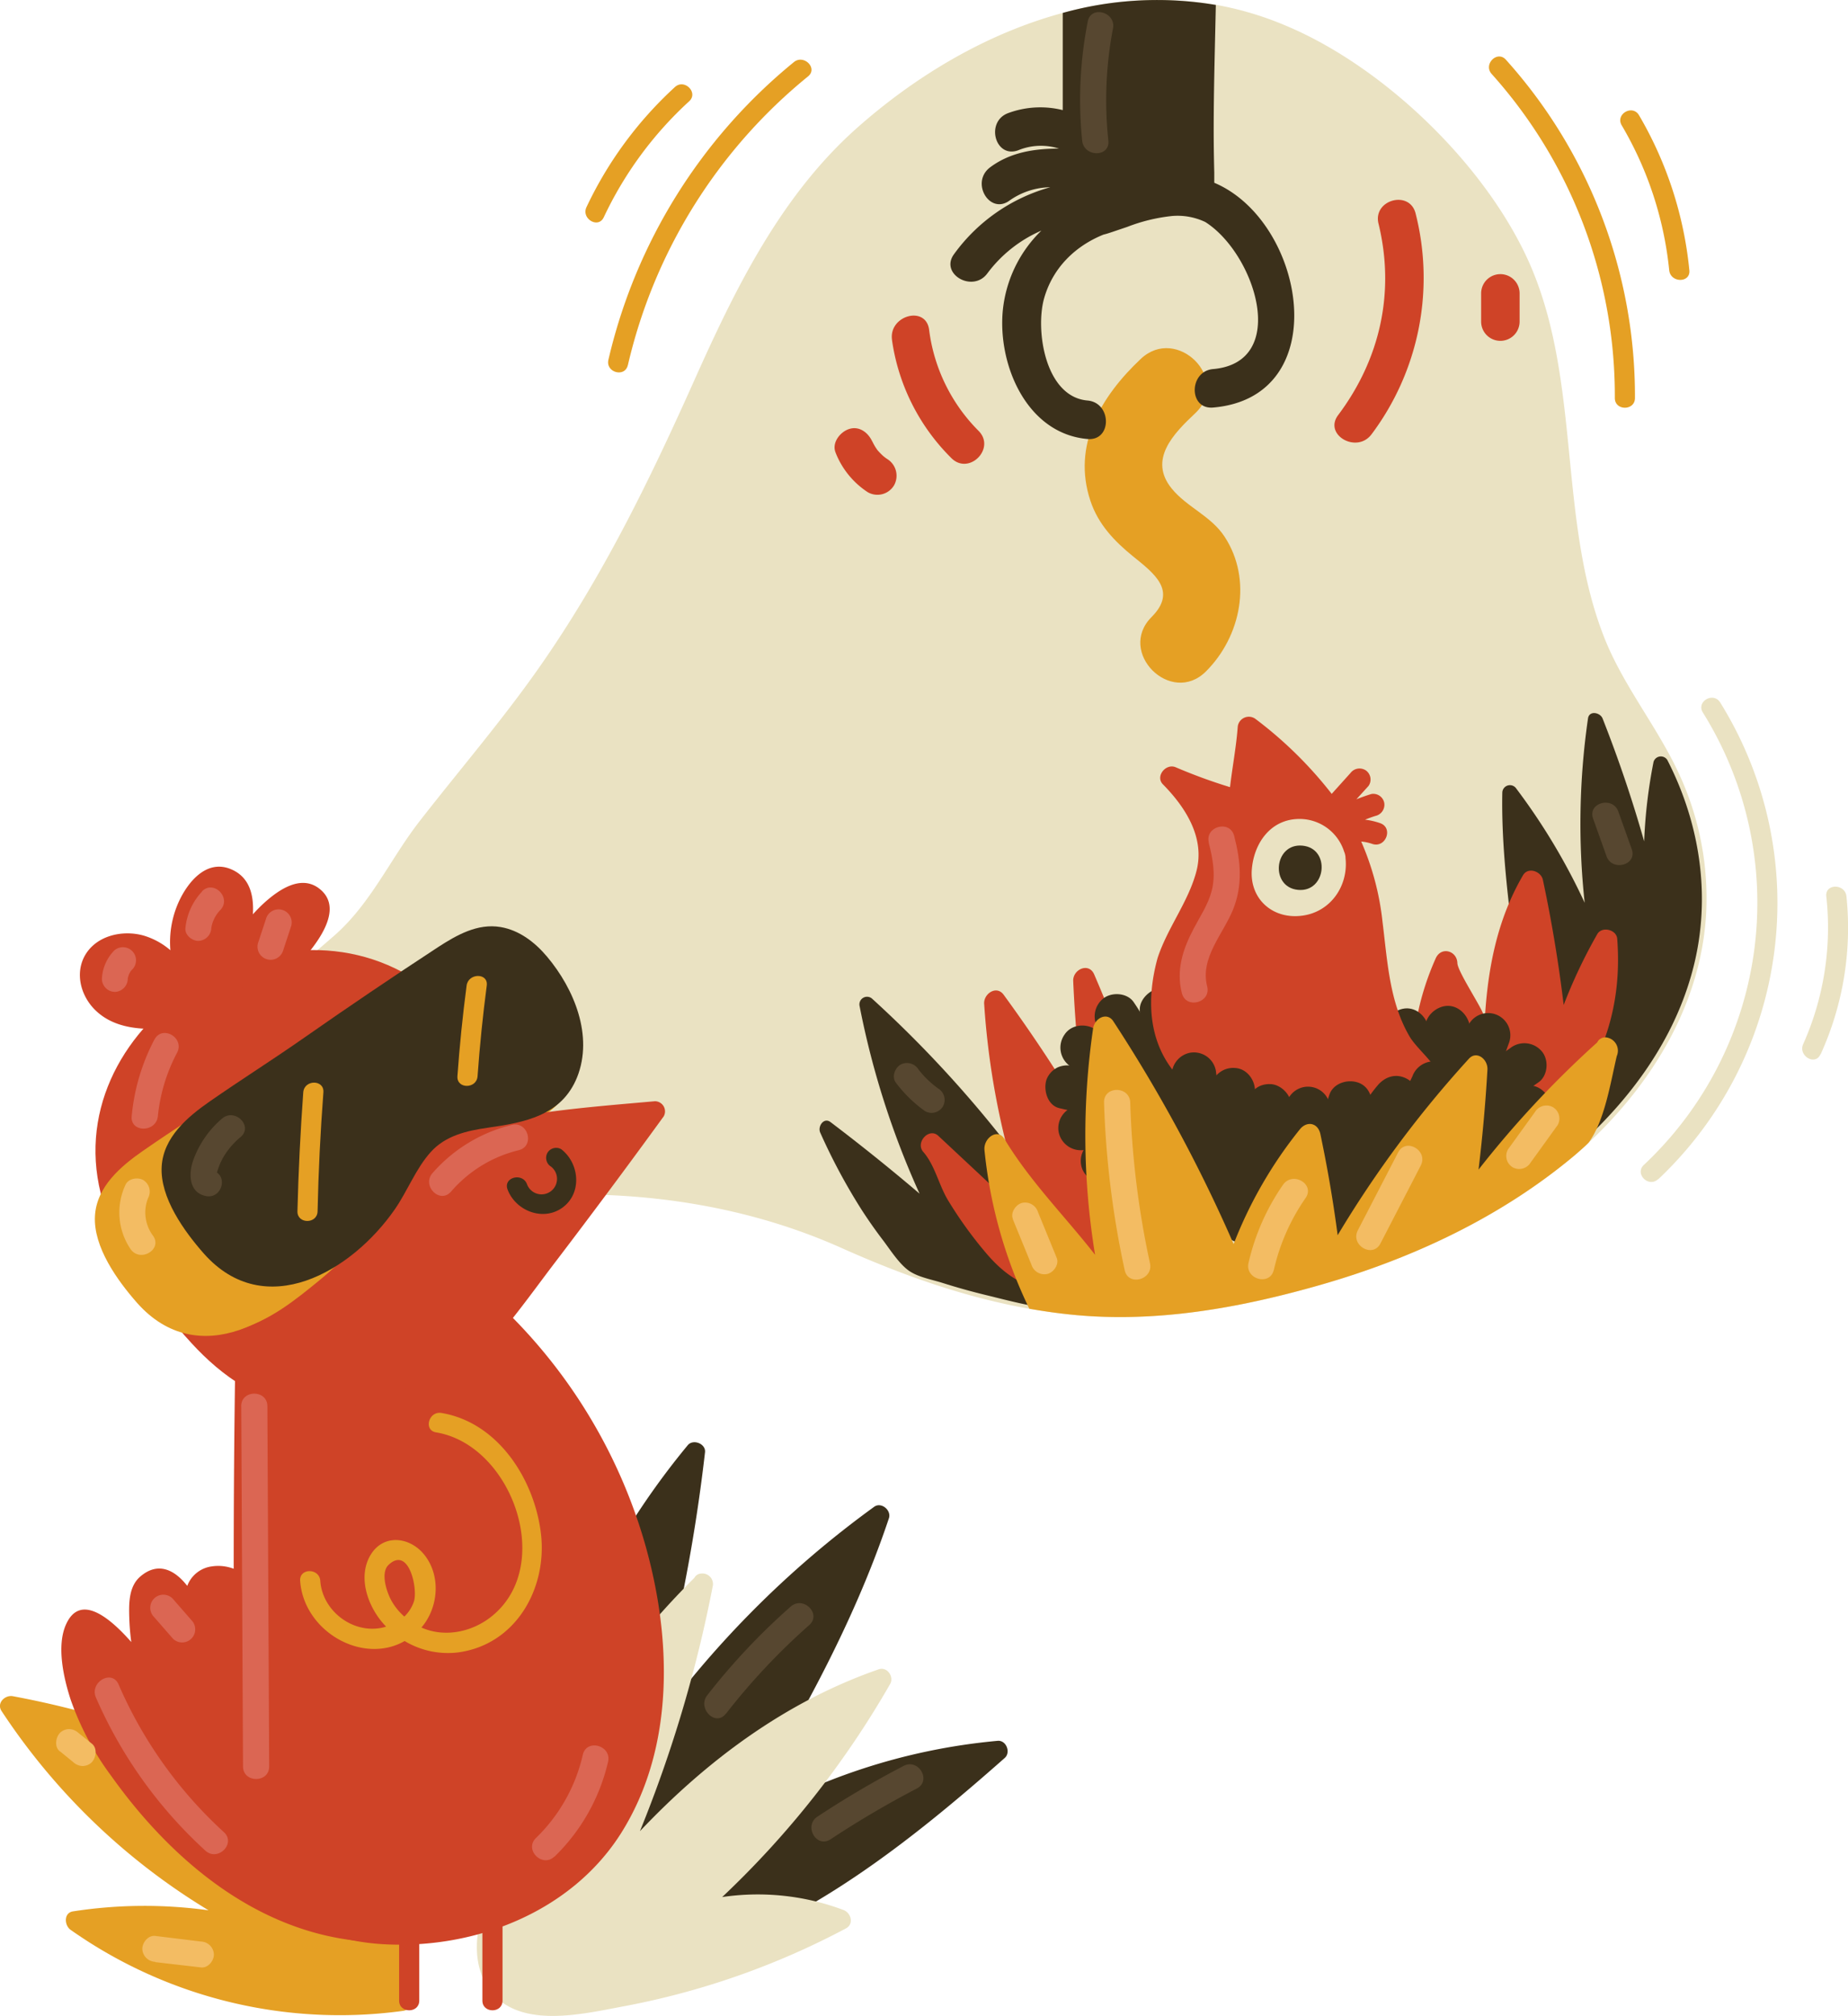 <svg xmlns="http://www.w3.org/2000/svg" viewBox="0 0 428.52 467.25"><title>Uploading + virtual reality technologies</title><g id="Layer_2" data-name="Layer 2"><g id="Layer_1-2" data-name="Layer 1"><path d="M89.81,432.1c-5.58-7.82-16.38-12.72-24.6-17.13A216.63,216.63,0,0,0,3,393.14c-1.85-.35-3.85,1.59-2.64,3.43a150.77,150.77,0,0,0,48,46.19,108.45,108.45,0,0,0-31.44.25c-2.19.34-2,3.25-.56,4.27a108.33,108.33,0,0,0,77.1,18.79c1.82-.24,2-2,1.27-3.29a2.19,2.19,0,0,0,1.8-2.19C96.67,451.22,95.41,439.95,89.81,432.1Z" style="fill:#e5a024;"/><path d="M231.34,403.48a141.88,141.88,0,0,0-61.08,20.2c14-22.91,27.32-46.26,35.87-71.8.61-1.84-1.78-3.84-3.43-2.64a229.26,229.26,0,0,0-52.43,52.93,394.84,394.84,0,0,0,13.21-65.56c.23-2-2.75-3.15-4-1.65a177,177,0,0,0-33.83,64.19,2.14,2.14,0,0,0,1.28,2.66c-3.57,14.11-3.58,30,1.94,43.59,2,4.85,5.19,9.39,10.36,11.1,6.43,2.12,13.71-.22,19.89-2.13,28.28-8.77,52-27.61,73.84-46.9C234.45,406.19,233.35,403.3,231.34,403.48Z" style="fill:#3b301b;"/><path d="M206.39,390.34c1-1.67-.65-4.12-2.64-3.43-21.54,7.47-39.85,21.12-55.36,37.51a303.3,303.3,0,0,0,16.85-56.62,2.45,2.45,0,0,0-2.64-3.09,1.88,1.88,0,0,0-1.59,1c-19.14,19-34.19,42.28-45.19,66.91-3.46,7.74-7.7,18.31-3.47,26.58,6,11.78,22.23,7.68,32.55,5.76a180.43,180.43,0,0,0,51.25-18c1.92-1,1.2-3.61-.56-4.27a56.52,56.52,0,0,0-28.13-3A214.45,214.45,0,0,0,206.39,390.34Z" style="fill:#eae2c2;"/><path d="M395.64,211.58c-1.16,20.92-12.32,39.26-27.28,53.29-1,1-2.06,1.9-3.11,2.82-17.1,14.37-37.67,24-59.05,30.12-18.79,5.38-38.41,8.92-58,6.87-3.21-.33-6.38-.79-9.52-1.34-15.12-2.69-29.48-7.8-43.59-14.11-38.84-17.35-84.67-15.1-124.25-1.82a2.79,2.79,0,0,1-3.13-1.28L46.15,246.06a2.83,2.83,0,0,1,1-3.8c3.13-1.88,9-7.37,12.73-10.52,5.91-4.93,11.85-9.83,17.64-14.9,8.45-7.38,13-17.79,19.78-26.51,9.26-11.9,19.07-23.28,27.75-35.66,14.6-20.84,25.47-43.11,35.83-66.26,9.49-21.23,20-42.81,37.6-58.54C212.31,17.55,228.86,7.73,246.43,3a81.54,81.54,0,0,1,35.48-1.89A75.12,75.12,0,0,1,298.29,6c23.2,9.75,47.42,33.33,57.06,56.63,11.15,27,6.07,58.24,16.62,85.06,4.35,11.1,12.18,20.56,17.21,31.33A68.51,68.51,0,0,1,395.64,211.58Z" style="fill:#eae2c2;"/><path d="M149.46,357.47a123.14,123.14,0,0,0-50-68.08c-1.93-1.28-3.75.81-3.36,2.6l-36.7,9.79c-.54-2.38-4.55-2.18-4.61.61q-1,50.51-.33,101c.17,12.6-.59,26.5,8.49,36.47,6.68,7.33,16.68,10.28,26.32,10.78,21.08,1.08,43.3-7.57,54.8-25.84C156.58,404.89,155.79,379.37,149.46,357.47Z" style="fill:#cf4327;"/><path d="M122.36,259.27c-6.39-12.38-14.29-24-25.87-32.08-34.38-22.39-86,12.67-72,53.21,4,11.66,11.67,21.9,19.92,30.91,7.15,7.81,16.09,14,26.89,15s21.71-3.3,31-8.66,17.86-12.53,22.84-22C131.59,283.23,128.5,271.16,122.36,259.27Z" style="fill:#cf4327;"/><path d="M111.38,233.18c-2.78-3.31-6.41-6.13-10.76-6.87-5.37-.92-10.22,1.87-14.55,4.67q-15.62,10.24-30.94,20.93c-7.26,5.08-14.75,9.8-22,14.84-5.15,3.58-10.72,8.31-11.11,15.06-.42,7.21,5.22,15,9.77,20.17,14.19,16,34.33,4.15,44.31-10.28,2.93-4.24,4.81-9.31,8.25-13.18s8.36-5,13.41-5.72c8.49-1.22,17-2.79,20.59-11.68C122.16,251.54,117.66,240.64,111.38,233.18Z" style="fill:#e5a024;"/><path d="M108.59,267a18.09,18.09,0,0,0,5-2c1.41-.92,2.52-2.25,3.95-3.17a93.38,93.38,0,0,0,8.15-5.92c1.82-1.47,3.67-3.11,4.39-5.34,1.1-3.39-1-7.36-4.31-8.72a9.33,9.33,0,0,0-9.84,2.22" style="fill:#e5a024;"/><path d="M109.21,269.29c5.55-1.59,9.75-5.31,14.33-8.71,3.75-2.79,8.64-6,9.12-11.07a9.94,9.94,0,0,0-5.72-9.59c-4.4-2.06-9.2-.4-12.67,2.59-2.28,2,1,5.26,3.3,3.3,3-2.55,8.37-3.27,10,1.2,1.52,4.11-3,6.94-5.74,9-4.18,3.17-8.84,7.29-13.88,8.74-2.88.83-1.66,5.34,1.24,4.5Z" style="fill:#e5a024;"/><path d="M54.4,306c7.28-1.71,14.24-7.78,19.91-12.43a28,28,0,0,0,6.5-7.08,13.39,13.39,0,0,0,1.92-9.25" style="fill:#e5a024;"/><path d="M55,308.22c7.44-2,13.46-6.87,19.31-11.68,6.06-5,11.72-10.87,10.74-19.32-.34-3-5-3-4.67,0,.9,7.78-5.07,12.51-10.49,16.93-4.87,4-10,7.89-16.13,9.56-2.9.79-1.67,5.3,1.24,4.5Z" style="fill:#e5a024;"/><path d="M151.86,255.24c-16,1.42-32.18,2.56-47.61,7.29a1.9,1.9,0,0,0-1.77-.08c-8.8,3.52-11.7,13.22-10.21,22,1,5.72,3.41,11.23,6,16.39,1.91,3.83,4.76,9.45,8.85,11.44,3.66,1.78,6.61-.54,8.91-3.26,4.45-5.26,8.5-10.95,12.68-16.43q12.79-16.77,25.19-33.84A2.35,2.35,0,0,0,151.86,255.24Z" style="fill:#cf4327;"/><path d="M126.86,221.74c-2.78-3.31-6.41-6.13-10.76-6.87-5.37-.92-10.22,1.87-14.55,4.67Q85.92,229.77,70.6,240.47c-7.26,5.08-14.75,9.8-22,14.84-5.15,3.58-10.72,8.31-11.11,15.06-.42,7.21,5.22,15,9.77,20.17,14.19,16,34.33,4.15,44.31-10.28,2.93-4.24,4.81-9.31,8.25-13.18s8.36-5,13.41-5.72c8.49-1.22,17-2.79,20.59-11.68C137.64,240.1,133.14,229.2,126.86,221.74Z" style="fill:#3b301b;"/><path d="M108.2,228.43q-1.38,10.47-2.13,21c-.21,3,4.46,3,4.67,0q.75-10.53,2.13-21c.39-3-4.28-2.94-4.67,0Z" style="fill:#e5a024;"/><path d="M70.32,253.18q-1,13.76-1.35,27.56c-.07,3,4.61,3,4.67,0q.3-13.8,1.35-27.56c.23-3-4.44-3-4.67,0Z" style="fill:#e5a024;"/><path d="M117.7,275.7c1.89,5,8.34,7.49,12.83,4.12s3.82-10.23-.39-13.46a2.35,2.35,0,0,0-3.2.84,2.39,2.39,0,0,0,.84,3.2,3.59,3.59,0,1,1-5.58,4.06c-1.06-2.78-5.57-1.58-4.5,1.24Z" style="fill:#3b301b;"/><path d="M74,205.93c-4.31-3.3-9.51.41-12.8,3.39-.91.83-1.75,1.7-2.56,2.59.28-4.61-.85-8.69-5.1-10.46-5.67-2.36-10,3-12.09,7.57a22.66,22.66,0,0,0-1.94,11.22,16.92,16.92,0,0,0-6.08-3.36c-5.09-1.49-11.51,0-14,5.08-2.06,4.28-.41,9.39,3,12.48,5.17,4.72,13,4.36,19.49,3.49,1.75-.24,2-1.9,1.35-3.14l18.61-8.43a2.36,2.36,0,0,0,3.74.71C69.77,223.12,81.49,211.67,74,205.93Z" style="fill:#cf4327;"/><path d="M83.84,445.21l-.29,0-3.2-26.24a2.28,2.28,0,0,0,1.74-3.43A166,166,0,0,1,70.29,392c-2.77-6.9-4.17-14.84-8-21.24-2.66-4.45-7.57-8.52-13.09-7.72a7.06,7.06,0,0,0-5.78,4.53c-2.76-3.56-6.68-5.82-10.93-2.13-2.7,2.35-2.61,6.39-2.51,9.66.06,1.84.22,3.67.46,5.48-5.2-5.91-11.9-11.23-15.12-4.1-2.27,5-.55,12.51,1.08,17.5a66.23,66.23,0,0,0,9.3,17.51c13.79,19.4,33.6,36.23,58.13,38.44C86.83,450.16,86.81,445.48,83.84,445.21Z" style="fill:#cf4327;"/><path d="M125.44,355.49c-1.47-12.5-9.88-25.8-23.08-28-2.94-.48-4.21,4-1.24,4.5,17.45,2.86,27.6,30.65,13,42.55-4.58,3.74-11,5.08-16.4,2.68,4-4.64,4.59-12.13.56-17-3.31-4-9.25-4.72-12.24,0-3.2,5.08-.83,11.88,2.77,16,.23.27.47.53.72.78l-.39.13c-7,1.86-14.37-3.59-14.87-10.73-.21-3-4.88-3-4.67,0,.82,11.66,14.41,19.55,24.23,13.95A19.53,19.53,0,0,0,106.14,383C119.62,381.24,126.92,368.15,125.44,355.49ZM90.69,370.86c-.95-1.76-2.57-6.32-.57-8.18,4.73-4.42,6.79,5.61,5.87,8.47a8.67,8.67,0,0,1-2.23,3.53A14,14,0,0,1,90.69,370.86Z" style="fill:#e5a024;"/><path d="M386.63,176.16a1.77,1.77,0,0,0-3.2.42A118.58,118.58,0,0,0,381.25,195q-4.11-14.46-9.64-28.48c-.55-1.39-3.1-1.92-3.38,0a170.39,170.39,0,0,0-.77,42.72,145.31,145.31,0,0,0-15.84-26.44,1.77,1.77,0,0,0-3.26.88c-.25,12.54,1.4,25.36,3,37.77,1.88,14.9,3.75,31.09,10.3,44.8v0l.13.29a1.47,1.47,0,0,0,2,.74,1.81,1.81,0,0,0,.73-.39c12.54-10.87,23-24.6,27.61-40.71C397,209.38,394.59,191.67,386.63,176.16Z" style="fill:#3b301b;"/><path d="M233.52,265.23a270.74,270.74,0,0,0-31.26-33.73,1.77,1.77,0,0,0-2.93,1.7,195.78,195.78,0,0,0,13.9,43.46q-10.09-8.59-20.65-16.59c-1.56-1.18-3,1-2.4,2.4a137.65,137.65,0,0,0,9.66,18q2.29,3.54,4.84,6.89c1.73,2.26,3.9,5.75,6.3,7.31,2.1,1.37,5.12,1.91,7.48,2.65q5,1.59,10.19,2.85c6.18,1.51,13.15,3.43,19.57,3.43a1.82,1.82,0,0,0,.53-.08l.14,0,.07,0a1.54,1.54,0,0,0,.94-1.13C253.22,288.72,241.23,275.25,233.52,265.23Z" style="fill:#3b301b;"/><path d="M375,217.56c-.17-2.12-3.55-2.93-4.62-1.05a119.8,119.8,0,0,0-7.79,16.42q-1.75-14.6-4.82-29c-.42-2-3.45-3.08-4.62-1.05-6,10.27-8.12,21.51-8.83,33-.22-.51-.43-1-.66-1.51-1.31-2.73-5.67-9.42-5.72-11.15-.08-2.84-3.7-3.93-5-1.15a62.75,62.75,0,0,0-5.48,28c.33,9.14,5.12,16.21,12.48,21.42a2.57,2.57,0,0,0,2.59.24,71.12,71.12,0,0,0,20.53-15.51C372.43,245.21,376.12,231.86,375,217.56Z" style="fill:#cf4327;"/><path d="M273,280.22a443.35,443.35,0,0,0-19.27-54.36c-1.25-2.91-5-1.16-4.87,1.53A309.1,309.1,0,0,0,252,259.82q-8.91-15.09-19.27-29.26c-1.67-2.29-4.67-.22-4.52,2.09a181.39,181.39,0,0,0,10.64,50.47l-21.28-19.87c-2.15-2-5.38,1.57-3.48,3.73,2.7,3.08,3.6,7.65,5.71,11.16a94.57,94.57,0,0,0,8.75,12.17c5.12,6.06,10.68,9.38,18.79,8.64,2.16-.2,2.5-2.44,1.57-3.88l19.55-13C270,284,273.85,283,273,280.22Z" style="fill:#cf4327;"/><path d="M342.25,243.52l-1.5-6.11c-.64-2.61-3.13-4.8-6-4.17-2.58.57-4.86,3.17-4.17,6l1.5,6.11c.64,2.61,3.13,4.8,6,4.17,2.58-.57,4.86-3.17,4.17-6Z" style="fill:#3b301b;"/><path d="M332.74,244.1l-1.5-6.11c-.64-2.61-3.13-4.8-6-4.17-2.58.57-4.86,3.17-4.17,6l1.5,6.11c.64,2.61,3.13,4.8,6,4.17,2.58-.57,4.86-3.17,4.17-6Z" style="fill:#3b301b;"/><path d="M275.8,239.13a35.77,35.77,0,0,0-1.21-5.87,5.62,5.62,0,0,0-2.07-3.28,5.25,5.25,0,0,0-3.9-.89c-2.47.55-5,3.2-4.17,6a35.77,35.77,0,0,1,1.21,5.87,5.18,5.18,0,0,0,6,4.17,5.27,5.27,0,0,0,4.17-6Z" style="fill:#3b301b;"/><path d="M345.63,243.86c-8.53-3.4-18.72,1.38-27.27,2.43-9.94,1.22-20.19.72-29.71-2.49-12.33-4.15-29-10.68-36.68,3.77a2.73,2.73,0,0,0-.34.64,2.58,2.58,0,0,0-.23.72c-6.29,19.14,21.34,28.27,35.16,31.08a89.23,89.23,0,0,0,29.39.63c7.41-.94,15-2.14,21.86-5.23,6.26-2.81,12-7.53,14.41-14.11S352.61,246.64,345.63,243.86Z" style="fill:#3b301b;"/><path d="M347.06,249.64,349.8,242a5.15,5.15,0,1,0-9.62-3.65L337.44,246a5.15,5.15,0,1,0,9.62,3.65Z" style="fill:#3b301b;"/><path d="M349.92,255.64l6.85-4.8c2.21-1.55,2.44-5.29.68-7.24a5.28,5.28,0,0,0-7.24-.68l-6.85,4.8c-2.21,1.55-2.44,5.29-.68,7.24a5.28,5.28,0,0,0,7.24.68Z" style="fill:#3b301b;"/><path d="M347.12,262.61a31,31,0,0,0,8.32-.75c2.61-.62,4.8-3.14,4.17-6-.58-2.59-3.16-4.84-6-4.17a26,26,0,0,1-3.2.57,10.47,10.47,0,0,0-1.05.1q.53,0-.31,0l-1,0c-2.68-.1-5.46,1.75-5.6,4.64-.13,2.65,1.76,5.5,4.64,5.6Z" style="fill:#3b301b;"/><path d="M342.78,268.52a31.32,31.32,0,0,0,6,3.48,5.18,5.18,0,0,0,6.64-3,5.27,5.27,0,0,0-3-6.64c-.3-.14-1.07-.34-1.27-.6q1,.54.25.13l-.45-.27a25.32,25.32,0,0,1-2.18-1.48,5.15,5.15,0,0,0-6,8.36Z" style="fill:#3b301b;"/><path d="M335.3,273a43.32,43.32,0,0,0,3.46,4.91,5.15,5.15,0,0,0,7.93-6.56,34.11,34.11,0,0,1-2.62-3.57l.7,1.11-.14-.22a5.66,5.66,0,0,0-2.84-2.64,5.26,5.26,0,0,0-4,.15,5.19,5.19,0,0,0-2.64,2.84,5,5,0,0,0,.15,4Z" style="fill:#3b301b;"/><path d="M327,276.63l1.59,4.09a5.18,5.18,0,0,0,6.84,2.5,5.27,5.27,0,0,0,2.5-6.84l-1.59-4.09a5.18,5.18,0,0,0-6.84-2.5,5.27,5.27,0,0,0-2.5,6.84Z" style="fill:#3b301b;"/><path d="M318.7,277.59l.38,4.71a5.17,5.17,0,0,0,2.07,3.28,5.15,5.15,0,0,0,8.07-5.08l-.38-4.71a5.17,5.17,0,0,0-2.07-3.28,5.15,5.15,0,0,0-8.07,5.08Z" style="fill:#3b301b;"/><path d="M310.34,278.38l.07,4.69a5.59,5.59,0,0,0,1.16,3.76,5.23,5.23,0,0,0,3.48,1.84c2.53.12,5.65-1.76,5.6-4.64l-.07-4.69a5.59,5.59,0,0,0-1.16-3.76,5.23,5.23,0,0,0-3.48-1.84c-2.53-.12-5.65,1.76-5.6,4.64Z" style="fill:#3b301b;"/><path d="M303,278.42l-1.08,6.06c-.47,2.66,2,5.48,4.64,5.6a5.28,5.28,0,0,0,5.6-4.64l1.08-6.06c.47-2.66-2-5.48-4.64-5.6a5.28,5.28,0,0,0-5.6,4.64Z" style="fill:#3b301b;"/><path d="M294.21,279.19l-1.85,4a5.18,5.18,0,0,0,3,6.64,5.27,5.27,0,0,0,6.64-3l1.85-4a5.18,5.18,0,0,0-3-6.64,5.27,5.27,0,0,0-6.64,3Z" style="fill:#3b301b;"/><path d="M288.28,274.71,284.07,280a5.18,5.18,0,0,0,1.18,7.18,5.26,5.26,0,0,0,7.18-1.18l4.21-5.26a5.18,5.18,0,0,0-1.18-7.18,5.26,5.26,0,0,0-7.18,1.18Z" style="fill:#3b301b;"/><path d="M279.44,273.58l-4.38,4.78a5.16,5.16,0,0,0-.89,3.9,5.25,5.25,0,0,0,2.07,3.28,5.19,5.19,0,0,0,3.9.89,6,6,0,0,0,3.28-2.07l4.38-4.78a5.16,5.16,0,0,0,.89-3.9,5.25,5.25,0,0,0-2.07-3.28,5.19,5.19,0,0,0-3.9-.89,6,6,0,0,0-3.28,2.07Z" style="fill:#3b301b;"/><path d="M271.95,270.37a24.06,24.06,0,0,0-4.73,5,5.15,5.15,0,1,0,8.36,6c.25-.36.52-.72.79-1.07s1.3-1.31.17-.26c.65-.61,1.27-1.23,2-1.78a5.19,5.19,0,0,0,.68-7.24,5.25,5.25,0,0,0-7.24-.68Z" style="fill:#3b301b;"/><path d="M265.54,266.72c-.47.39-1,.77-1.44,1.13l-.75.54c-.1.07-1.11.76-.59.41s-.34.2-.42.25l-.8.46c-.6.33-1.22.65-1.83.95a5.15,5.15,0,1,0,4.34,9.33,41.23,41.23,0,0,0,8.05-5.14,5.15,5.15,0,1,0-6.56-7.93Z" style="fill:#3b301b;"/><path d="M260.26,261.56l-6.68,2.83a5.19,5.19,0,0,0-2.5,6.84,5.26,5.26,0,0,0,6.84,2.5l6.68-2.83a5.19,5.19,0,0,0,2.5-6.84,5.26,5.26,0,0,0-6.84-2.5Z" style="fill:#3b301b;"/><path d="M255.9,255.47l-6.25.89a5.19,5.19,0,0,0-4.17,6,5.25,5.25,0,0,0,6,4.17l6.25-.89a5.19,5.19,0,0,0,4.17-6,5.25,5.25,0,0,0-6-4.17Z" style="fill:#3b301b;"/><path d="M253.53,248c-.86-.13-1.72-.28-2.58-.44l-1.28-.26c-.27-.06-1.55-.36-.36-.08a5.67,5.67,0,0,0-4,.15,5.24,5.24,0,0,0-2.64,2.84c-.78,2.36.19,6,3,6.64,2.29.54,4.58,1,6.91,1.4a5.18,5.18,0,0,0,5.6-4.64,5.26,5.26,0,0,0-4.64-5.6Z" style="fill:#3b301b;"/><path d="M257.82,240.8a10.18,10.18,0,0,1-1.37-.68l.5.27-.66-.37c-.77-.44-1.52-.92-2.26-1.41-2.24-1.49-5.62-1.2-7.18,1.18A5.23,5.23,0,0,0,248,247a50.27,50.27,0,0,0,6.14,3.46c2.43,1.17,5.82-.5,6.64-3a5.28,5.28,0,0,0-3-6.64Z" style="fill:#3b301b;"/><path d="M326.9,240.3c-4.74-8-5.19-17.68-6.32-26.67a63,63,0,0,0-4.94-18.58,10.48,10.48,0,0,1,2.54.54c3.13,1.09,5-3.72,1.83-4.81a16.57,16.57,0,0,0-3.48-.8c.78-.31,1.58-.61,2.38-.86a2.66,2.66,0,0,0,2.08-3,2.59,2.59,0,0,0-3-2.09c-1.18.36-2.32.78-3.46,1.22l2.8-3.08a2.59,2.59,0,0,0-.59-3.59,2.63,2.63,0,0,0-3.59.59L308.8,184a94,94,0,0,0-17.73-17.41,2.59,2.59,0,0,0-4.06,1.85c-.35,4.71-1.25,9.36-1.79,14a124.65,124.65,0,0,1-12.65-4.63c-2.28-.91-4.74,2.17-2.89,4,5.18,5.26,9.74,12.29,7.78,20-1.83,7.17-6.79,13.26-9.06,20.32-2.73,10-2.12,20.61,5.63,28.23,7.13,7,17.66,9.79,27.39,10.41a69,69,0,0,0,16-.86c4.52-.78,10.51-1.84,14.3-4.61C338.63,250.38,329.46,244.62,326.9,240.3Z" style="fill:#cf4327;"/><path d="M266.52,238.61a43.08,43.08,0,0,0-3.64-6.34c-1.52-2.24-5.31-2.42-7.24-.68a5.29,5.29,0,0,0-.68,7.24l.39.59q.45.7-.14-.22a5.2,5.2,0,0,1,.71,1.22c.46.82.87,1.67,1.27,2.53a5.15,5.15,0,1,0,9.33-4.34Z" style="fill:#3b301b;"/><path d="M271.77,250a64.11,64.11,0,0,0,1.5,8c.66,2.6,3.11,4.81,6,4.17,2.56-.57,4.88-3.17,4.17-6a64.11,64.11,0,0,1-1.5-8,5.18,5.18,0,0,0-6-4.17,5.26,5.26,0,0,0-4.17,6Z" style="fill:#3b301b;"/><path d="M280.76,252.17l-.42,7.11c-.16,2.68,1.8,5.46,4.64,5.6a5.22,5.22,0,0,0,5.6-4.64l.42-7.11c.16-2.68-1.8-5.46-4.64-5.6a5.22,5.22,0,0,0-5.6,4.64Z" style="fill:#3b301b;"/><path d="M289.08,255.91l-1.31,6c-.57,2.64,2.09,5.48,4.64,5.6,3.06.15,5-1.81,5.6-4.64l1.31-6c.57-2.64-2.09-5.48-4.64-5.6-3.06-.15-5,1.81-5.6,4.64Z" style="fill:#3b301b;"/><path d="M298.41,255.41l-2.91,7.37a5.15,5.15,0,1,0,9.62,3.65l2.91-7.37a5.15,5.15,0,1,0-9.62-3.65Z" style="fill:#3b301b;"/><path d="M308.2,253.87a24.31,24.31,0,0,1-1.19,3.21c0,.06-.75,1.42-.26.57-.32.57-.67,1.12-1,1.66a5.15,5.15,0,0,0,8.36,6,28.91,28.91,0,0,0,3.74-7.78c.77-2.57-.21-5.73-3-6.64-2.49-.82-5.82.23-6.64,3Z" style="fill:#3b301b;"/><path d="M319.53,251.48a30.91,30.91,0,0,0-4.65,7.21c-1.17,2.43.5,5.82,3,6.64a5.28,5.28,0,0,0,6.64-3q.19-.41.4-.82-.41.76,0,0c.29-.45.55-.9.85-1.34a26.37,26.37,0,0,1,2.1-2.68c1.79-2,1-5.77-1.18-7.18-2.53-1.66-5.27-1-7.18,1.18Z" style="fill:#3b301b;"/><path d="M327.6,249.28c-.26.56-.53,1.12-.8,1.67-.1.2-.73,1.4-.23.46-.51.95-1.06,1.88-1.63,2.8-1.41,2.29-1.26,5.59,1.18,7.18,2.2,1.44,5.68,1.27,7.18-1.18a71.73,71.73,0,0,0,3.92-7.28,5.18,5.18,0,0,0-3-6.64,5.28,5.28,0,0,0-6.64,3Z" style="fill:#3b301b;"/><path d="M312,198.86a2.61,2.61,0,0,0-.09-.75,2.7,2.7,0,0,0-.22-.69,10.85,10.85,0,0,0-11.11-7.58c-6.17.4-9.77,5.72-10.29,11.51-.64,7,4.89,11.9,11.88,10.85C308.7,211.23,312.7,205.17,312,198.86Z" style="fill:#eae2c2;"/><path d="M302,196c-6.59-.62-7.57,9.63-1,10.25S308.6,196.59,302,196Z" style="fill:#3b301b;"/><path d="M374.9,244.78c-1.49,6.33-2.81,15-6.54,20.08-1,1-2.06,1.9-3.11,2.82-17.1,14.37-37.67,24-59.05,30.12-18.79,5.38-38.41,8.92-58,6.87-3.21-.33-6.38-.79-9.52-1.34a109.21,109.21,0,0,1-10.4-36.8c-.24-2.76,3.07-5.15,4.65-2.52,6,9.92,14,17.86,21,26.82a171,171,0,0,1-.46-52.43c.36-2.46,3.24-3.9,4.68-1.71a348.78,348.78,0,0,1,27.91,51.65,99.94,99.94,0,0,1,15.39-26.63c1.59-1.94,4.17-1.52,4.73,1.17q2.45,11.61,4,23.41a254.57,254.57,0,0,1,30.45-40.92c1.77-1.93,4.42.11,4.28,2.56-.44,7.74-1.14,15.46-2.06,23.16a233,233,0,0,1,27.52-29.49,2.06,2.06,0,0,1,2.38-1.1A3.11,3.11,0,0,1,374.9,244.78Z" style="fill:#e5a024;"/><path d="M264.53,83.18c-9.21,8.67-16,20-11.67,32.93,1.79,5.39,5.54,9.33,9.84,12.81,4.87,3.95,10.41,8,4.34,14.08-8.13,8.12,4.48,20.73,12.61,12.61s10.8-21.27,4.33-31.19c-3.17-4.86-8.72-6.83-12.26-11.16-5.5-6.72.36-12.71,5.42-17.47,8.38-7.88-4.25-20.47-12.61-12.61Z" style="fill:#e5a024;"/><path d="M281.57,42.36c0-.81,0-1.61,0-2.39q-.18-6.77-.12-13.57c.06-8.41.31-16.84.48-25.25A81.54,81.54,0,0,0,246.43,3c0,6.41,0,14.78,0,22.52a21.5,21.5,0,0,0-12.67.7c-5.33,2-3,10.61,2.37,8.6a13.83,13.83,0,0,1,9.42-.38c-5.65,0-11.26.84-15.94,4.33s-.11,11.13,4.5,7.7a16.78,16.78,0,0,1,9.42-3.07,41.06,41.06,0,0,0-22.29,15.48c-3.42,4.61,4.32,9.07,7.7,4.5a30.94,30.94,0,0,1,12.54-9.93A29.92,29.92,0,0,0,232.53,72c-1.19,12.69,5.63,28.52,19.64,29.75,5.72.5,5.68-8.42,0-8.92-9.84-.86-12.12-16.32-10.07-23.64,2-7.1,7.21-12.17,13.8-14.82.62-.14,1.24-.35,1.85-.55l3.64-1.23a40.28,40.28,0,0,1,10.44-2.53,15,15,0,0,1,7.66,1.4c11.58,7.34,19.63,32.51,1.82,34.08-5.67.5-5.72,9.42,0,8.92C309.68,92,302.78,51.32,281.57,42.36Z" style="fill:#3b301b;"/><path d="M318,100.71A60.48,60.48,0,0,0,328.26,49.5c-1.36-5.57-10-3.21-8.6,2.37,3.86,15.83.39,31.35-9.36,44.33-3.45,4.59,4.29,9,7.7,4.5Z" style="fill:#cf4327;"/><path d="M352.37,74.58V68a4.46,4.46,0,0,0-8.92,0v6.54a4.46,4.46,0,0,0,8.92,0Z" style="fill:#cf4327;"/><path d="M206.83,78.75a48,48,0,0,0,13.78,27.43c4.06,4.07,10.36-2.23,6.31-6.31a40.27,40.27,0,0,1-11.48-23.49c-.78-5.66-9.37-3.25-8.6,2.37Z" style="fill:#cf4327;"/><path d="M193.76,104.91a19.39,19.39,0,0,0,7.46,9.17,4.49,4.49,0,0,0,6.1-1.6,4.56,4.56,0,0,0-1.6-6.1l-.68-.46c.64.43-.09-.09-.21-.2a15.6,15.6,0,0,1-1.29-1.31c-.22-.25-.31-.44-.06-.06-.15-.23-.31-.45-.46-.68s-.35-.59-.51-.89c-.08-.14-.47-1-.15-.23-.89-2.14-3-3.92-5.48-3.11-2.06.67-4.07,3.18-3.11,5.48Z" style="fill:#cf4327;"/><path d="M97.22,463.69V438.78c0-3-4.67-3-4.67,0v24.91c0,3,4.67,3,4.67,0Z" style="fill:#cf4327;"/><path d="M116.53,463.69V438.78c0-3-4.67-3-4.67,0v24.91c0,3,4.67,3,4.67,0Z" style="fill:#cf4327;"/><path d="M384.49,273.35a88,88,0,0,0,14.39-110.54c-1.59-2.54-5.63-.2-4,2.36A83.28,83.28,0,0,1,381.18,270c-2.2,2.06,1.11,5.36,3.3,3.3Z" style="fill:#eae2c2;"/><path d="M422.16,244.39a70.75,70.75,0,0,0,6-36.63c-.31-3-5-3-4.67,0A66.25,66.25,0,0,1,418.13,242c-1.22,2.72,2.81,5.1,4,2.36Z" style="fill:#eae2c2;"/><path d="M345.89,17.14a111.66,111.66,0,0,1,28.56,75.11c0,3,4.66,3,4.67,0a116.57,116.57,0,0,0-29.93-78.41c-2-2.24-5.31,1.07-3.3,3.3Z" style="fill:#e5a024;"/><path d="M376.06,29.07a82.44,82.44,0,0,1,11,33.55c.3,3,5,3,4.67,0a88,88,0,0,0-11.67-35.91c-1.52-2.59-5.56-.24-4,2.36Z" style="fill:#e5a024;"/><path d="M145.58,84.7a121.64,121.64,0,0,1,41.8-67c2.33-1.9-1-5.19-3.3-3.3a125.74,125.74,0,0,0-43,69c-.68,2.93,3.83,4.17,4.5,1.24Z" style="fill:#e5a024;"/><path d="M140,50.37a86,86,0,0,1,19.8-26.89c2.22-2-1.09-5.33-3.3-3.3A89.4,89.4,0,0,0,136,48c-1.28,2.7,2.75,5.08,4,2.36Z" style="fill:#e5a024;"/><path d="M252.23,5a93.9,93.9,0,0,0-1.29,27.61c.4,3.85,6.47,3.89,6.07,0a88.31,88.31,0,0,1,1.07-26c.74-3.82-5.11-5.45-5.86-1.61Z" style="fill:#574730;"/><path d="M49.25,271.34q1,1.79,1,.64.21-.76.48-1.51A16.1,16.1,0,0,1,51.91,268a17.74,17.74,0,0,1,3.88-4.46c3-2.54-1.33-6.81-4.29-4.29a22.74,22.74,0,0,0-6.67,9.61c-1.1,3-1.13,7.46,2.8,8.33s5.43-5,1.61-5.86Z" style="fill:#574730;"/><path d="M168.33,397.21a151.48,151.48,0,0,1,19.31-20.55c2.94-2.59-1.37-6.87-4.29-4.29A151.48,151.48,0,0,0,164,392.92c-2.37,3,1.9,7.38,4.29,4.29Z" style="fill:#574730;"/><path d="M192.6,426.3a223.82,223.82,0,0,1,20-11.77c3.47-1.81.4-7.05-3.06-5.24a223.82,223.82,0,0,0-20,11.77c-3.24,2.15-.21,7.41,3.06,5.24Z" style="fill:#574730;"/><path d="M369.41,189.72l3.11,8.72c1.3,3.65,7.17,2.08,5.86-1.61l-3.11-8.72c-1.3-3.65-7.17-2.08-5.86,1.61Z" style="fill:#574730;"/><path d="M207.72,250.91a30.55,30.55,0,0,0,6.78,6.62,3.06,3.06,0,0,0,4.15-1.09,3.1,3.1,0,0,0-1.09-4.15,21.89,21.89,0,0,1-4.6-4.44,3.13,3.13,0,0,0-4.15-1.09c-1.29.75-2.08,2.84-1.09,4.15Z" style="fill:#574730;"/><path d="M55.94,325.94l.41,83.46c0,3.91,6.09,3.91,6.07,0L62,325.94c0-3.91-6.09-3.91-6.07,0Z" style="fill:#db6653;"/><path d="M22.25,393.46a104.43,104.43,0,0,0,25.37,35.47c2.88,2.63,7.19-1.65,4.29-4.29a100.31,100.31,0,0,1-24.42-34.24c-1.56-3.57-6.79-.49-5.24,3.06Z" style="fill:#db6653;"/><path d="M35.73,374.79l4.36,5a3,3,0,0,0,4.29-4.29l-4.36-5a3,3,0,0,0-4.29,4.29Z" style="fill:#db6653;"/><path d="M104.58,276.2a30,30,0,0,1,15.7-9.61c3.79-.94,2.19-6.79-1.61-5.86a35.6,35.6,0,0,0-18.38,11.17c-2.56,2.93,1.72,7.24,4.29,4.29Z" style="fill:#db6653;"/><path d="M26.4,220.4a10,10,0,0,0-2.77,6.5,3.06,3.06,0,0,0,3,3,3.1,3.1,0,0,0,3-3q0-.54,0,0,0-.27.11-.53c0-.11.33-.94.2-.66s.3-.5.35-.59q.3-.43,0,0,.17-.21.36-.4a3,3,0,0,0-4.29-4.29Z" style="fill:#db6653;"/><path d="M46.87,206.62A14.34,14.34,0,0,0,43,215.08c-.2,1.63,1.54,3,3,3a3.11,3.11,0,0,0,3-3,7.66,7.66,0,0,1,2.09-4.16c2.7-2.83-1.59-7.13-4.29-4.29Z" style="fill:#db6653;"/><path d="M61.67,213l-1.85,5.61a3,3,0,1,0,5.86,1.61l1.85-5.61A3,3,0,1,0,61.67,213Z" style="fill:#db6653;"/><path d="M35.82,240.91a47.53,47.53,0,0,0-5.28,17.77c-.38,3.89,5.69,3.86,6.07,0A39.65,39.65,0,0,1,41.06,244c1.82-3.45-3.42-6.53-5.24-3.06Z" style="fill:#db6653;"/><path d="M128.57,430.34a44.74,44.74,0,0,0,12.43-22c.88-3.8-5-5.43-5.86-1.61A38.86,38.86,0,0,1,124.28,426c-2.8,2.74,1.5,7,4.29,4.29Z" style="fill:#db6653;"/><path d="M280.28,195.33c.94,3.6,1.64,7.38.71,11.07-.79,3.14-2.62,5.86-4.12,8.69-2.56,4.81-4.2,9.7-2.81,15.12,1,3.78,6.83,2.18,5.86-1.61-1.69-6.57,3.68-12.06,6-17.78s1.75-11.36.26-17.1c-1-3.78-6.85-2.18-5.86,1.61Z" style="fill:#db6653;"/><path d="M320.1,288.21l9.35-18.06c1.79-3.47-3.44-6.54-5.24-3.06l-9.35,18.06c-1.79,3.47,3.44,6.54,5.24,3.06Z" style="fill:#f3bc63;"/><path d="M295.39,294.32a47.59,47.59,0,0,1,7.36-16.66c2.23-3.22-3-6.26-5.24-3.06a52.31,52.31,0,0,0-8,18.11c-.87,3.8,5,5.43,5.86,1.61Z" style="fill:#f3bc63;"/><path d="M266.66,292.79a204.83,204.83,0,0,1-4.58-37.24c-.12-3.9-6.19-3.92-6.07,0a214,214,0,0,0,4.79,38.85c.83,3.82,6.69,2.2,5.86-1.61Z" style="fill:#f3bc63;"/><path d="M234.84,282.54l4.34,10.6a3.14,3.14,0,0,0,3.73,2.12c1.44-.38,2.74-2.22,2.12-3.73l-4.34-10.6A3.14,3.14,0,0,0,237,278.8c-1.44.38-2.74,2.22-2.12,3.73Z" style="fill:#f3bc63;"/><path d="M354.92,269.46l6.27-8.69a3.06,3.06,0,0,0-1.09-4.15,3.1,3.1,0,0,0-4.15,1.09l-6.27,8.69a3.06,3.06,0,0,0,1.09,4.15,3.1,3.1,0,0,0,4.15-1.09Z" style="fill:#f3bc63;"/><path d="M36,454.77,46.6,456c1.64.19,3-1.53,3-3a3.11,3.11,0,0,0-3-3L36,448.7c-1.64-.19-3,1.53-3,3a3.11,3.11,0,0,0,3,3Z" style="fill:#f3bc63;"/><path d="M13.94,405.94,17,408.43a3.29,3.29,0,0,0,2.15.89,3.09,3.09,0,0,0,2.15-.89c1-1.1,1.32-3.23,0-4.29l-3.11-2.49a3.29,3.29,0,0,0-2.15-.89,3.09,3.09,0,0,0-2.15.89c-1,1.1-1.32,3.23,0,4.29Z" style="fill:#f3bc63;"/><path d="M29.1,274.61a15.14,15.14,0,0,0,1.16,14.88c2.2,3.2,7.47.16,5.24-3.06a9,9,0,0,1-1.16-8.75,3.14,3.14,0,0,0-1.09-4.15c-1.28-.76-3.5-.41-4.15,1.09Z" style="fill:#f3bc63;"/></g></g></svg>